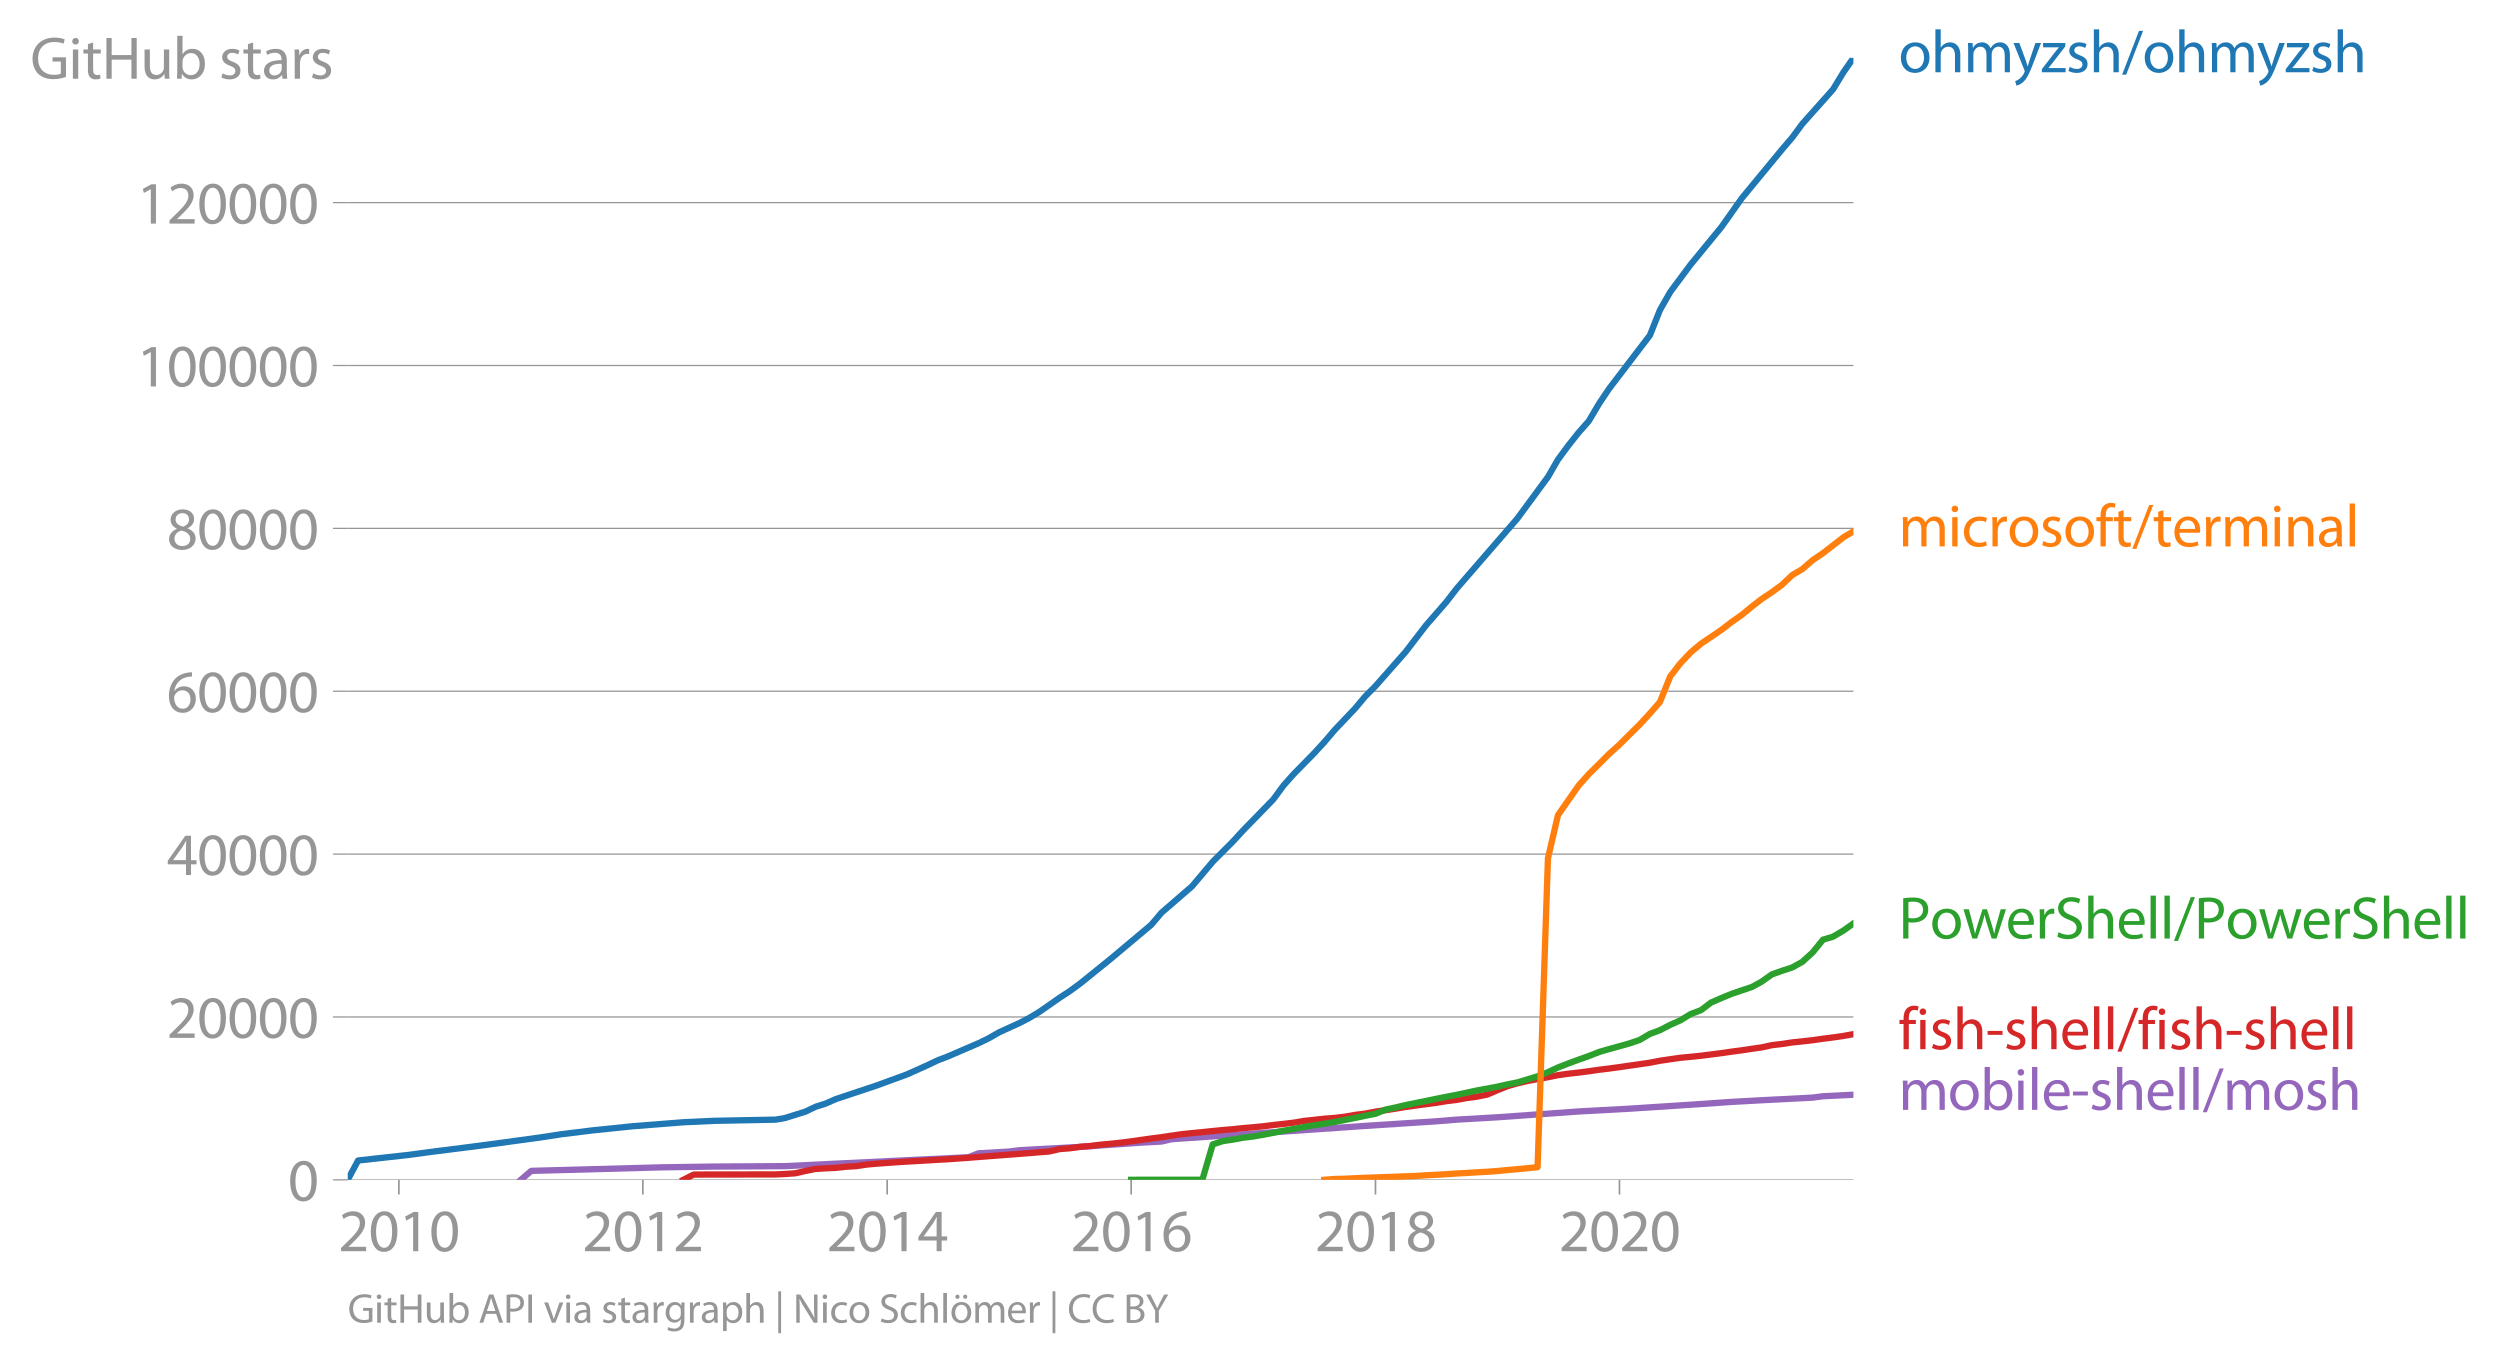 <svg height="431.141" viewBox="0 0 592.953 323.356" width="790.604" xmlns="http://www.w3.org/2000/svg" xmlns:xlink="http://www.w3.org/1999/xlink"><defs><style>*{stroke-linecap:butt;stroke-linejoin:round}</style></defs><g id="figure_1"><path d="M0 323.356h592.953V0H0z" style="fill:none" id="patch_1"/><g id="axes_1"><path d="M82.476 279.829h357.12V13.717H82.476z" style="fill:none" id="patch_2"/><g id="matplotlib.axis_1"><g id="xtick_1"><g id="line2d_1"><defs><path d="M0 0v3.5" id="mffb86e3701" style="stroke:#969696;stroke-width:.4"/></defs><use style="fill:#969696;stroke:#969696;stroke-width:.4" x="94.605" xlink:href="#mffb86e3701" y="279.829"/></g><g style="fill:#969696" transform="matrix(.14 0 0 -.14 80.242 296.769)" id="text_1"><defs><path d="M2944 0v467H1075v13l333 307c877 845 1434 1466 1434 2234 0 595-378 1209-1274 1209-480 0-890-179-1178-422l180-397c192 160 505 352 883 352 621 0 825-390 825-813-6-627-486-1164-1548-2176L288 346V0h2656z" id="MyriadPro-Regular-32" transform="scale(.016)"/><path d="M1677 4230c-845 0-1447-768-1447-2163C243 691 794-70 1606-70c922 0 1447 780 1447 2195 0 1325-499 2105-1376 2105zm-32-435c582 0 845-672 845-1696 0-1062-276-1734-852-1734-512 0-844 614-844 1696 0 1133 358 1734 851 1734z" id="MyriadPro-Regular-30" transform="scale(.016)"/><path d="M1510 0h544v4160h-480l-908-486 108-429 724 390h12V0z" id="MyriadPro-Regular-31" transform="scale(.016)"/></defs><use xlink:href="#MyriadPro-Regular-32"/><use x="51.3" xlink:href="#MyriadPro-Regular-30"/><use x="102.6" xlink:href="#MyriadPro-Regular-31"/><use x="153.9" xlink:href="#MyriadPro-Regular-30"/></g></g><g id="xtick_2"><use style="fill:#969696;stroke:#969696;stroke-width:.4" x="152.473" xlink:href="#mffb86e3701" y="279.829" id="line2d_2"/><g style="fill:#969696" transform="matrix(.14 0 0 -.14 138.11 296.769)" id="text_2"><use xlink:href="#MyriadPro-Regular-32"/><use x="51.3" xlink:href="#MyriadPro-Regular-30"/><use x="102.6" xlink:href="#MyriadPro-Regular-31"/><use x="153.9" xlink:href="#MyriadPro-Regular-32"/></g></g><g id="xtick_3"><use style="fill:#969696;stroke:#969696;stroke-width:.4" x="210.421" xlink:href="#mffb86e3701" y="279.829" id="line2d_3"/><g style="fill:#969696" transform="matrix(.14 0 0 -.14 196.058 296.769)" id="text_3"><defs><path d="M2560 0v1133h582v441h-582v2586h-608L96 1504v-371h1933V0h531zM666 1574v13l1017 1415c115 192 218 371 346 614h19c-13-218-19-435-19-653V1574H666z" id="MyriadPro-Regular-34" transform="scale(.016)"/></defs><use xlink:href="#MyriadPro-Regular-32"/><use x="51.3" xlink:href="#MyriadPro-Regular-30"/><use x="102.6" xlink:href="#MyriadPro-Regular-31"/><use x="153.9" xlink:href="#MyriadPro-Regular-34"/></g></g><g id="xtick_4"><use style="fill:#969696;stroke:#969696;stroke-width:.4" x="268.29" xlink:href="#mffb86e3701" y="279.829" id="line2d_4"/><g style="fill:#969696" transform="matrix(.14 0 0 -.14 253.927 296.769)" id="text_4"><defs><path d="M2662 4224c-102 0-243-6-409-32-525-64-986-275-1331-614-410-410-704-1056-704-1876C218 621 800-70 1690-70c864 0 1382 704 1382 1465 0 813-518 1344-1254 1344-461 0-807-217-1005-480h-19c96 685 563 1331 1446 1479 160 25 307 32 422 25v461zM1690 365c-589 0-903 505-916 1190 0 103 26 186 64 250 154 301 468 512 807 512 518 0 857-359 857-954s-326-998-806-998h-6z" id="MyriadPro-Regular-36" transform="scale(.016)"/></defs><use xlink:href="#MyriadPro-Regular-32"/><use x="51.3" xlink:href="#MyriadPro-Regular-30"/><use x="102.6" xlink:href="#MyriadPro-Regular-31"/><use x="153.9" xlink:href="#MyriadPro-Regular-36"/></g></g><g id="xtick_5"><use style="fill:#969696;stroke:#969696;stroke-width:.4" x="326.237" xlink:href="#mffb86e3701" y="279.829" id="line2d_5"/><g style="fill:#969696" transform="matrix(.14 0 0 -.14 311.874 296.769)" id="text_5"><defs><path d="M1062 2170c-512-218-825-589-825-1114C237 448 762-70 1632-70c794 0 1414 486 1414 1209 0 506-320 871-838 1075v20c512 243 685 620 685 972 0 519-403 1024-1210 1024-729 0-1286-448-1286-1107 0-358 198-717 659-934l6-19zm583-1831c-531 0-851 371-832 794 0 397 262 717 749 857 563-160 915-403 915-908 0-423-327-743-832-743zm6 3488c506 0 704-345 704-678 0-378-275-634-633-755-480 128-794 352-794 768 0 358 256 665 723 665z" id="MyriadPro-Regular-38" transform="scale(.016)"/></defs><use xlink:href="#MyriadPro-Regular-32"/><use x="51.3" xlink:href="#MyriadPro-Regular-30"/><use x="102.6" xlink:href="#MyriadPro-Regular-31"/><use x="153.9" xlink:href="#MyriadPro-Regular-38"/></g></g><g id="xtick_6"><use style="fill:#969696;stroke:#969696;stroke-width:.4" x="384.106" xlink:href="#mffb86e3701" y="279.829" id="line2d_6"/><g style="fill:#969696" transform="matrix(.14 0 0 -.14 369.743 296.769)" id="text_6"><use xlink:href="#MyriadPro-Regular-32"/><use x="51.3" xlink:href="#MyriadPro-Regular-30"/><use x="102.6" xlink:href="#MyriadPro-Regular-32"/><use x="153.9" xlink:href="#MyriadPro-Regular-30"/></g></g></g><g id="matplotlib.axis_2"><g id="ytick_1"><path clip-path="url(#pc4561c28cc)" d="M82.476 279.829h357.12" style="fill:none;stroke:#969696;stroke-linecap:square;stroke-width:.3" id="line2d_7"/><g id="line2d_8"><defs><path d="M0 0h-3.5" id="m2da7256ded" style="stroke:#969696;stroke-width:.3"/></defs><use style="fill:#969696;stroke:#969696;stroke-width:.3" x="82.476" xlink:href="#m2da7256ded" y="279.829"/></g><use xlink:href="#MyriadPro-Regular-30" style="fill:#969696" transform="matrix(.14 0 0 -.14 68.295 284.799)" id="text_7"/></g><g id="ytick_2"><path clip-path="url(#pc4561c28cc)" d="M82.476 241.2h357.12" style="fill:none;stroke:#969696;stroke-linecap:square;stroke-width:.3" id="line2d_9"/><use style="fill:#969696;stroke:#969696;stroke-width:.3" x="82.476" xlink:href="#m2da7256ded" y="241.2" id="line2d_10"/><g style="fill:#969696" transform="matrix(.14 0 0 -.14 39.568 246.17)" id="text_8"><use xlink:href="#MyriadPro-Regular-32"/><use x="51.3" xlink:href="#MyriadPro-Regular-30"/><use x="102.6" xlink:href="#MyriadPro-Regular-30"/><use x="153.9" xlink:href="#MyriadPro-Regular-30"/><use x="205.2" xlink:href="#MyriadPro-Regular-30"/></g></g><g id="ytick_3"><path clip-path="url(#pc4561c28cc)" d="M82.476 202.571h357.12" style="fill:none;stroke:#969696;stroke-linecap:square;stroke-width:.3" id="line2d_11"/><use style="fill:#969696;stroke:#969696;stroke-width:.3" x="82.476" xlink:href="#m2da7256ded" y="202.571" id="line2d_12"/><g style="fill:#969696" transform="matrix(.14 0 0 -.14 39.568 207.541)" id="text_9"><use xlink:href="#MyriadPro-Regular-34"/><use x="51.3" xlink:href="#MyriadPro-Regular-30"/><use x="102.6" xlink:href="#MyriadPro-Regular-30"/><use x="153.9" xlink:href="#MyriadPro-Regular-30"/><use x="205.2" xlink:href="#MyriadPro-Regular-30"/></g></g><g id="ytick_4"><path clip-path="url(#pc4561c28cc)" d="M82.476 163.943h357.12" style="fill:none;stroke:#969696;stroke-linecap:square;stroke-width:.3" id="line2d_13"/><use style="fill:#969696;stroke:#969696;stroke-width:.3" x="82.476" xlink:href="#m2da7256ded" y="163.943" id="line2d_14"/><g style="fill:#969696" transform="matrix(.14 0 0 -.14 39.568 168.913)" id="text_10"><use xlink:href="#MyriadPro-Regular-36"/><use x="51.3" xlink:href="#MyriadPro-Regular-30"/><use x="102.6" xlink:href="#MyriadPro-Regular-30"/><use x="153.9" xlink:href="#MyriadPro-Regular-30"/><use x="205.2" xlink:href="#MyriadPro-Regular-30"/></g></g><g id="ytick_5"><path clip-path="url(#pc4561c28cc)" d="M82.476 125.314h357.12" style="fill:none;stroke:#969696;stroke-linecap:square;stroke-width:.3" id="line2d_15"/><use style="fill:#969696;stroke:#969696;stroke-width:.3" x="82.476" xlink:href="#m2da7256ded" y="125.314" id="line2d_16"/><g style="fill:#969696" transform="matrix(.14 0 0 -.14 39.568 130.284)" id="text_11"><use xlink:href="#MyriadPro-Regular-38"/><use x="51.3" xlink:href="#MyriadPro-Regular-30"/><use x="102.6" xlink:href="#MyriadPro-Regular-30"/><use x="153.9" xlink:href="#MyriadPro-Regular-30"/><use x="205.2" xlink:href="#MyriadPro-Regular-30"/></g></g><g id="ytick_6"><path clip-path="url(#pc4561c28cc)" d="M82.476 86.686h357.12" style="fill:none;stroke:#969696;stroke-linecap:square;stroke-width:.3" id="line2d_17"/><use style="fill:#969696;stroke:#969696;stroke-width:.3" x="82.476" xlink:href="#m2da7256ded" y="86.686" id="line2d_18"/><g style="fill:#969696" transform="matrix(.14 0 0 -.14 32.387 91.656)" id="text_12"><use xlink:href="#MyriadPro-Regular-31"/><use x="51.3" xlink:href="#MyriadPro-Regular-30"/><use x="102.6" xlink:href="#MyriadPro-Regular-30"/><use x="153.9" xlink:href="#MyriadPro-Regular-30"/><use x="205.2" xlink:href="#MyriadPro-Regular-30"/><use x="256.5" xlink:href="#MyriadPro-Regular-30"/></g></g><g id="ytick_7"><path clip-path="url(#pc4561c28cc)" d="M82.476 48.057h357.12" style="fill:none;stroke:#969696;stroke-linecap:square;stroke-width:.3" id="line2d_19"/><use style="fill:#969696;stroke:#969696;stroke-width:.3" x="82.476" xlink:href="#m2da7256ded" y="48.057" id="line2d_20"/><g style="fill:#969696" transform="matrix(.14 0 0 -.14 32.387 53.027)" id="text_13"><use xlink:href="#MyriadPro-Regular-31"/><use x="51.3" xlink:href="#MyriadPro-Regular-32"/><use x="102.6" xlink:href="#MyriadPro-Regular-30"/><use x="153.9" xlink:href="#MyriadPro-Regular-30"/><use x="205.2" xlink:href="#MyriadPro-Regular-30"/><use x="256.5" xlink:href="#MyriadPro-Regular-30"/></g></g><g style="fill:#969696" transform="matrix(.14 0 0 -.14 7.2 18.675)" id="text_14"><defs><path d="M3770 2266H2349v-448h877V531c-128-64-378-115-743-115-1005 0-1664 646-1664 1741 0 1081 685 1734 1735 1734 435 0 723-83 953-185l135 454c-186 90-576 198-1076 198-1446 0-2329-940-2336-2227 0-672 231-1248 602-1606 422-403 960-570 1613-570 582 0 1075 147 1325 237v2074z" id="MyriadPro-Regular-47" transform="scale(.016)"/><path d="M1030 0v3098H467V0h563zM749 4320c-205 0-352-154-352-352 0-192 141-346 339-346 224 0 365 154 358 346 0 198-134 352-345 352z" id="MyriadPro-Regular-69" transform="scale(.016)"/><path d="M595 3667v-569H115v-429h480V979c0-365 58-640 218-806C947 19 1158-70 1421-70c217 0 390 38 499 83l-26 422c-83-25-172-38-326-38-314 0-422 217-422 601v1671h806v429h-806v742l-551-173z" id="MyriadPro-Regular-74" transform="scale(.016)"/><path d="M486 4314V0h557v2022h2087V0h563v4314h-563V2509H1043v1805H486z" id="MyriadPro-Regular-48" transform="scale(.016)"/><path d="M3059 3098h-563V1197c0-103-19-205-51-288-103-250-365-512-743-512-512 0-691 397-691 985v1716H448V1286C448 198 1030-70 1517-70c550 0 877 326 1024 576h13l32-506h499c-19 243-26 525-26 845v2253z" id="MyriadPro-Regular-75" transform="scale(.016)"/><path d="M467 800c0-275-13-589-25-800h486l26 512h19c230-410 589-582 1037-582 691 0 1388 550 1388 1657 7 941-537 1581-1305 1581-499 0-858-224-1056-570h-13v1946H467V800zm557 998c0 90 19 167 32 231 115 429 474 691 858 691 601 0 921-531 921-1152 0-710-352-1190-941-1190-409 0-736 268-844 659-13 64-26 134-26 205v556z" id="MyriadPro-Regular-62" transform="scale(.016)"/><path d="M250 147C467 19 781-70 1120-70c736 0 1158 390 1158 934 0 461-275 730-812 934-404 154-589 269-589 525 0 231 185 423 518 423 288 0 512-103 634-180l141 410c-173 102-448 192-762 192-666 0-1069-410-1069-909 0-371 263-678 819-877 416-153 576-300 576-569 0-256-192-461-601-461-282 0-576 115-743 224L250 147z" id="MyriadPro-Regular-73" transform="scale(.016)"/><path d="M2643 1901c0 621-230 1267-1177 1267-391 0-762-109-1018-275l128-371c218 140 518 230 806 230 634 0 704-461 704-717v-64C890 1978 224 1568 224 819c0-448 320-889 947-889 442 0 775 217 947 460h20l44-390h512c-38 211-51 474-51 742v1159zm-544-858c0-57-13-121-32-179-89-262-345-518-749-518-288 0-531 172-531 537 0 602 698 711 1312 698v-538z" id="MyriadPro-Regular-61" transform="scale(.016)"/><path d="M467 0h557v1651c0 96 13 186 26 263 76 422 358 723 755 723 77 0 134-7 192-19v531c-51 13-96 19-160 19-378 0-717-262-858-678h-25l-20 608H442c19-288 25-602 25-967V0z" id="MyriadPro-Regular-72" transform="scale(.016)"/></defs><use xlink:href="#MyriadPro-Regular-47"/><use x="64.6" xlink:href="#MyriadPro-Regular-69"/><use x="88" xlink:href="#MyriadPro-Regular-74"/><use x="121.1" xlink:href="#MyriadPro-Regular-48"/><use x="186.3" xlink:href="#MyriadPro-Regular-75"/><use x="241.4" xlink:href="#MyriadPro-Regular-62"/><use x="298.3" xlink:href="#MyriadPro-Regular-20"/><use x="319.5" xlink:href="#MyriadPro-Regular-73"/><use x="359.1" xlink:href="#MyriadPro-Regular-74"/><use x="392.2" xlink:href="#MyriadPro-Regular-61"/><use x="440.4" xlink:href="#MyriadPro-Regular-72"/><use x="473.1" xlink:href="#MyriadPro-Regular-73"/></g></g><path clip-path="url(#pc4561c28cc)" d="m123.54 279.829 2.457-2.12 31.233-.847 12.128-.174 16.806-.1 43.52-2.108 2.378-.934 7.293-.416 2.458-.318 14.348-.792 14.586-1.014 4.756-.26 2.379-.553 45.898-3.15 16.806-1.086 4.914-.402 9.672-.556 19.263-1.383 12.128-.662 16.885-1.097 7.214-.506 7.134-.392 12.13-.624 2.457-.327 7.213-.357h0" style="fill:none;stroke:#9467bd;stroke-linecap:square;stroke-width:1.5" id="line2d_21"/><path clip-path="url(#pc4561c28cc)" d="m162.065 279.829 2.458-1.235 2.378-.017 2.457-.006 2.458-.008h2.378l2.457-.001 2.378-.004h2.458l2.457-.006 2.22-.104 2.457-.167 2.379-.546 2.457-.493 2.378-.14 2.458-.116 2.457-.263 2.378-.147 2.458-.369 2.378-.214 2.457-.174 2.458-.182 2.22-.133 2.457-.14 2.378-.14 2.457-.154 2.378-.118 2.458-.178 2.457-.174 2.378-.187 2.458-.186 2.378-.185 2.457-.185 2.458-.186 2.22-.172 2.457-.206 2.378-.184 2.457-.574 2.379-.181 2.457-.35 2.457-.2 2.379-.302 2.457-.222 2.378-.255 2.458-.313 2.457-.355 2.299-.323 2.457-.316 2.379-.362 2.457-.35 2.378-.252 2.458-.234 2.457-.255 2.378-.234 2.458-.21 2.378-.25 2.457-.208 2.458-.249 2.22-.278 2.457-.27 2.378-.279 2.457-.42 2.378-.254 2.458-.274 2.457-.187 2.378-.288 2.458-.43 2.378-.306 2.457-.47 2.458-.362 2.22-.337 2.457-.407 2.378-.34 2.457-.319 2.379-.314 2.457-.404 2.457-.305 2.379-.446 2.457-.325 2.378-.48 2.458-1.05 2.457-.979 2.22-.637 2.457-.564 2.378-.45 2.458-.444 2.378-.485 2.457-.338 2.458-.28 2.378-.307 2.457-.358 2.378-.291 2.458-.335 2.457-.359 2.3-.326 2.457-.361 2.378-.464 2.457-.36 2.378-.34 2.458-.237 2.457-.253 2.378-.301 2.458-.313 2.378-.348 2.457-.326 2.458-.367 2.22-.32 2.457-.532 2.378-.278 2.457-.376 2.379-.242 2.457-.28 2.458-.353 2.378-.304 2.457-.351 2.378-.439" style="fill:none;stroke:#d62728;stroke-linecap:square;stroke-width:1.5" id="line2d_22"/><path clip-path="url(#pc4561c28cc)" d="m268.29 279.829 2.457-.006 2.299-.004h2.457l2.379-.004 2.457-.002h2.378l2.458-.002 2.457-8.376 2.378-.785 2.458-.368 2.378-.437 2.457-.301 2.458-.43 2.22-.432 2.457-.504 2.378-.403 2.457-.472 2.378-.407 2.458-.361 2.457-.443 2.378-.454 2.458-.49 2.378-.504 2.457-.481 2.458-1.008 2.22-.464 2.457-.583 2.378-.487 2.457-.493 2.379-.498 2.457-.49 2.457-.472 2.379-.506 2.457-.533 2.378-.432 2.458-.466 2.457-.556 2.22-.437 2.457-.736 2.378-.728 2.458-.977 2.378-1.112 2.457-.957 2.458-.902 2.378-.847 2.457-.968 2.378-.697 2.458-.669 2.457-.7 2.3-.781 2.457-1.439 2.378-.883 2.457-1.272 2.378-1.06 2.458-1.496 2.457-.927 2.378-1.808 2.458-1.062 2.378-.983 2.457-.838 2.458-.829 2.22-1.226 2.457-1.73 2.378-.847 2.457-.809 2.379-1.323 2.457-2.242 2.458-3.023 2.378-.71 2.457-1.447 2.378-1.69" style="fill:none;stroke:#2ca02c;stroke-linecap:square;stroke-width:1.5" id="line2d_23"/><g style="fill:#1f77b4" transform="matrix(.14 0 0 -.14 450.31 17.14)" id="text_15"><defs><path d="M1779 3168c-857 0-1536-608-1536-1645C243 544 890-70 1728-70c749 0 1542 499 1542 1644 0 948-601 1594-1491 1594zm-13-422c666 0 928-666 928-1191 0-697-403-1203-940-1203-551 0-941 512-941 1190 0 589 288 1204 953 1204z" id="MyriadPro-Regular-6f" transform="scale(.016)"/><path d="M467 0h563v1869c0 109 7 192 39 269 102 307 390 563 755 563 531 0 717-423 717-922V0h563v1843c0 1069-666 1325-1082 1325-211 0-409-64-576-160-172-96-313-237-403-397h-13v1933H467V0z" id="MyriadPro-Regular-68" transform="scale(.016)"/><path d="M467 0h551v1869c0 96 12 192 44 275 90 282 346 563 698 563 429 0 646-358 646-851V0h551v1914c0 102 19 204 45 281 96 275 345 512 665 512 455 0 672-358 672-953V0h551v1824c0 1075-608 1344-1018 1344-294 0-499-77-685-218-128-96-249-230-345-403h-13c-135 365-455 621-877 621-512 0-800-275-973-570h-19l-26 500H442c19-256 25-519 25-839V0z" id="MyriadPro-Regular-6d" transform="scale(.016)"/><path d="M58 3098 1203 243c26-70 39-115 39-147s-20-77-45-134c-128-288-320-506-474-628-166-140-352-230-493-275l141-473c141 25 416 121 691 364 384 333 660 877 1063 1940l845 2208h-596l-614-1818c-77-224-141-461-198-646h-13c-51 185-128 428-199 633L672 3098H58z" id="MyriadPro-Regular-79" transform="scale(.016)"/><path d="M115 0h2515v448H819v13c141 160 269 313 397 486l1382 1799 7 352H243v-455h1677v-13c-141-166-269-313-403-480L115 326V0z" id="MyriadPro-Regular-7a" transform="scale(.016)"/><path d="m422-256 1792 4640h-435L-6-256h428z" id="MyriadPro-Regular-2f" transform="scale(.016)"/></defs><use xlink:href="#MyriadPro-Regular-6f"/><use x="54.9" xlink:href="#MyriadPro-Regular-68"/><use x="110.4" xlink:href="#MyriadPro-Regular-6d"/><use x="193.8" xlink:href="#MyriadPro-Regular-79"/><use x="240.9" xlink:href="#MyriadPro-Regular-7a"/><use x="283.7" xlink:href="#MyriadPro-Regular-73"/><use x="323.3" xlink:href="#MyriadPro-Regular-68"/><use x="378.8" xlink:href="#MyriadPro-Regular-2f"/><use x="413.1" xlink:href="#MyriadPro-Regular-6f"/><use x="468" xlink:href="#MyriadPro-Regular-68"/><use x="523.5" xlink:href="#MyriadPro-Regular-6d"/><use x="606.9" xlink:href="#MyriadPro-Regular-79"/><use x="654" xlink:href="#MyriadPro-Regular-7a"/><use x="696.8" xlink:href="#MyriadPro-Regular-73"/><use x="736.4" xlink:href="#MyriadPro-Regular-68"/></g><g style="fill:#ff7f0e" transform="matrix(.14 0 0 -.14 450.31 129.6)" id="text_16"><defs><path d="M2579 538c-160-71-371-154-691-154-614 0-1075 442-1075 1158 0 647 384 1172 1094 1172 307 0 519-71 653-148l128 436c-154 76-448 160-781 160-1011 0-1664-692-1664-1645C243 570 851-70 1786-70c416 0 742 108 889 185l-96 423z" id="MyriadPro-Regular-63" transform="scale(.016)"/><path d="M1082 0v2669h748v429h-748v166c0 474 121 896 601 896 160 0 275-32 359-70l76 435c-108 45-281 89-480 89-262 0-544-83-755-288-262-249-358-646-358-1081v-147H90v-429h435V0h557z" id="MyriadPro-Regular-66" transform="scale(.016)"/><path d="M2957 1446c6 58 19 148 19 263 0 569-269 1459-1280 1459-902 0-1453-736-1453-1670C243 563 813-70 1766-70c493 0 832 108 1031 198l-96 403c-211-89-455-160-858-160-563 0-1049 314-1062 1075h2176zM787 1850c45 390 295 915 864 915 634 0 787-557 781-915H787z" id="MyriadPro-Regular-65" transform="scale(.016)"/><path d="M467 0h563v1862c0 96 13 192 39 263 96 313 384 576 755 576 531 0 717-416 717-915V0h563v1850c0 1062-666 1318-1094 1318-512 0-871-288-1024-582h-13l-32 512H442c19-256 25-519 25-839V0z" id="MyriadPro-Regular-6e" transform="scale(.016)"/><path d="M467 0h563v4544H467V0z" id="MyriadPro-Regular-6c" transform="scale(.016)"/></defs><use xlink:href="#MyriadPro-Regular-6d"/><use x="83.4" xlink:href="#MyriadPro-Regular-69"/><use x="106.8" xlink:href="#MyriadPro-Regular-63"/><use x="151.6" xlink:href="#MyriadPro-Regular-72"/><use x="184.3" xlink:href="#MyriadPro-Regular-6f"/><use x="239.2" xlink:href="#MyriadPro-Regular-73"/><use x="278.8" xlink:href="#MyriadPro-Regular-6f"/><use x="333.7" xlink:href="#MyriadPro-Regular-66"/><use x="362.9" xlink:href="#MyriadPro-Regular-74"/><use x="396" xlink:href="#MyriadPro-Regular-2f"/><use x="430.3" xlink:href="#MyriadPro-Regular-74"/><use x="463.4" xlink:href="#MyriadPro-Regular-65"/><use x="513.5" xlink:href="#MyriadPro-Regular-72"/><use x="546.2" xlink:href="#MyriadPro-Regular-6d"/><use x="629.6" xlink:href="#MyriadPro-Regular-69"/><use x="653" xlink:href="#MyriadPro-Regular-6e"/><use x="708.5" xlink:href="#MyriadPro-Regular-61"/><use x="756.7" xlink:href="#MyriadPro-Regular-6c"/></g><g style="fill:#2ca02c" transform="matrix(.14 0 0 -.14 450.31 222.604)" id="text_17"><defs><path d="M486 0h557v1728c128-32 282-38 448-38 544 0 1024 160 1319 473 217 224 332 531 332 922 0 384-140 697-377 902-256 231-659 359-1210 359-448 0-800-39-1069-84V0zm557 3859c96 26 282 45 525 45 614 0 1018-275 1018-845 0-595-410-921-1082-921-186 0-339 12-461 44v1677z" id="MyriadPro-Regular-50" transform="scale(.016)"/><path d="M115 3098 1050 0h512l499 1472c109 333 205 653 281 1024h13c77-365 167-672 275-1018L3104 0h512l998 3098h-556l-442-1556c-102-364-186-691-237-1004h-19c-70 313-160 640-275 1011l-480 1549h-474l-505-1575c-103-339-205-672-276-985h-19c-57 320-141 640-230 985L691 3098H115z" id="MyriadPro-Regular-77" transform="scale(.016)"/><path d="M269 211C499 58 954-70 1370-70c1017 0 1510 582 1510 1248 0 633-371 985-1101 1267-595 230-857 429-857 832 0 294 224 646 812 646 391 0 679-128 820-205l153 455c-192 109-512 211-953 211-839 0-1396-499-1396-1171 0-608 436-973 1140-1223 582-224 812-454 812-857 0-435-332-736-902-736-384 0-749 128-998 281L269 211z" id="MyriadPro-Regular-53" transform="scale(.016)"/></defs><use xlink:href="#MyriadPro-Regular-50"/><use x="53.2" xlink:href="#MyriadPro-Regular-6f"/><use x="108.1" xlink:href="#MyriadPro-Regular-77"/><use x="181.7" xlink:href="#MyriadPro-Regular-65"/><use x="231.8" xlink:href="#MyriadPro-Regular-72"/><use x="264.5" xlink:href="#MyriadPro-Regular-53"/><use x="313.8" xlink:href="#MyriadPro-Regular-68"/><use x="369.3" xlink:href="#MyriadPro-Regular-65"/><use x="419.4" xlink:href="#MyriadPro-Regular-6c"/><use x="443" xlink:href="#MyriadPro-Regular-6c"/><use x="466.6" xlink:href="#MyriadPro-Regular-2f"/><use x="500.9" xlink:href="#MyriadPro-Regular-50"/><use x="554.1" xlink:href="#MyriadPro-Regular-6f"/><use x="609" xlink:href="#MyriadPro-Regular-77"/><use x="682.6" xlink:href="#MyriadPro-Regular-65"/><use x="732.7" xlink:href="#MyriadPro-Regular-72"/><use x="765.4" xlink:href="#MyriadPro-Regular-53"/><use x="814.7" xlink:href="#MyriadPro-Regular-68"/><use x="870.2" xlink:href="#MyriadPro-Regular-65"/><use x="920.3" xlink:href="#MyriadPro-Regular-6c"/><use x="943.9" xlink:href="#MyriadPro-Regular-6c"/></g><g style="fill:#d62728" transform="matrix(.14 0 0 -.14 450.31 248.856)" id="text_18"><defs><path d="M192 1939v-416h1581v416H192z" id="MyriadPro-Regular-2d" transform="scale(.016)"/></defs><use xlink:href="#MyriadPro-Regular-66"/><use x="29.2" xlink:href="#MyriadPro-Regular-69"/><use x="52.6" xlink:href="#MyriadPro-Regular-73"/><use x="92.2" xlink:href="#MyriadPro-Regular-68"/><use x="147.7" xlink:href="#MyriadPro-Regular-2d"/><use x="178.4" xlink:href="#MyriadPro-Regular-73"/><use x="218" xlink:href="#MyriadPro-Regular-68"/><use x="273.5" xlink:href="#MyriadPro-Regular-65"/><use x="323.6" xlink:href="#MyriadPro-Regular-6c"/><use x="347.2" xlink:href="#MyriadPro-Regular-6c"/><use x="370.8" xlink:href="#MyriadPro-Regular-2f"/><use x="405.1" xlink:href="#MyriadPro-Regular-66"/><use x="434.3" xlink:href="#MyriadPro-Regular-69"/><use x="457.7" xlink:href="#MyriadPro-Regular-73"/><use x="497.3" xlink:href="#MyriadPro-Regular-68"/><use x="552.8" xlink:href="#MyriadPro-Regular-2d"/><use x="583.5" xlink:href="#MyriadPro-Regular-73"/><use x="623.1" xlink:href="#MyriadPro-Regular-68"/><use x="678.6" xlink:href="#MyriadPro-Regular-65"/><use x="728.7" xlink:href="#MyriadPro-Regular-6c"/><use x="752.3" xlink:href="#MyriadPro-Regular-6c"/></g><g style="fill:#9467bd" transform="matrix(.14 0 0 -.14 450.31 263.235)" id="text_19"><use xlink:href="#MyriadPro-Regular-6d"/><use x="83.4" xlink:href="#MyriadPro-Regular-6f"/><use x="138.3" xlink:href="#MyriadPro-Regular-62"/><use x="195.2" xlink:href="#MyriadPro-Regular-69"/><use x="218.6" xlink:href="#MyriadPro-Regular-6c"/><use x="242.2" xlink:href="#MyriadPro-Regular-65"/><use x="292.3" xlink:href="#MyriadPro-Regular-2d"/><use x="323" xlink:href="#MyriadPro-Regular-73"/><use x="362.6" xlink:href="#MyriadPro-Regular-68"/><use x="418.1" xlink:href="#MyriadPro-Regular-65"/><use x="468.2" xlink:href="#MyriadPro-Regular-6c"/><use x="491.8" xlink:href="#MyriadPro-Regular-6c"/><use x="515.4" xlink:href="#MyriadPro-Regular-2f"/><use x="549.7" xlink:href="#MyriadPro-Regular-6d"/><use x="633.1" xlink:href="#MyriadPro-Regular-6f"/><use x="688" xlink:href="#MyriadPro-Regular-73"/><use x="727.6" xlink:href="#MyriadPro-Regular-68"/></g><g style="fill:#969696" transform="matrix(.097 0 0 -.097 82.476 313.727)" id="text_20"><defs><path d="M2714 1357 3174 0h596L2298 4314h-672L160 0h576l448 1357h1530zm-1415 435 423 1248c83 262 153 525 217 781h13c64-250 128-506 224-787l422-1242H1299z" id="MyriadPro-Regular-41" transform="scale(.016)"/><path d="M486 4314V0h557v4314H486z" id="MyriadPro-Regular-49" transform="scale(.016)"/><path d="M83 3098 1261 0h537l1216 3098h-588l-602-1741c-102-282-192-538-262-794h-20c-64 256-147 512-249 794L685 3098H83z" id="MyriadPro-Regular-76" transform="scale(.016)"/><path d="M3110 2246c0 378 13 628 26 852h-493l-25-468h-13c-135 256-429 538-967 538-710 0-1395-595-1395-1645C243 666 794 13 1562 13c480 0 812 230 985 518h13V186c0-781-422-1082-998-1082-384 0-704 115-909 243l-141-429c250-166 659-256 1030-256 391 0 826 90 1127 372 301 268 441 704 441 1414v1798zm-556-928c0-96-13-204-45-300-122-359-435-576-781-576-608 0-915 505-915 1113 0 717 384 1171 921 1171 410 0 685-268 788-595 25-77 32-160 32-256v-557z" id="MyriadPro-Regular-67" transform="scale(.016)"/><path d="M467-1267h557V416h13c185-307 544-486 953-486 730 0 1408 550 1408 1664 0 940-563 1574-1312 1574-505 0-870-224-1100-602h-13l-26 532H442c12-295 25-615 25-1012v-3353zm557 3059c0 77 19 160 38 230 109 423 468 698 852 698 595 0 921-531 921-1152 0-710-345-1197-941-1197-403 0-742 269-844 659-13 71-26 148-26 231v531z" id="MyriadPro-Regular-70" transform="scale(.016)"/><path d="M550 4800v-6400h429v6400H550z" id="MyriadPro-Regular-7c" transform="scale(.016)"/><path d="M1011 0v1843c0 717-13 1235-45 1779l20 7c217-467 505-960 806-1440L3162 0h563v4314h-525V2509c0-672 13-1197 64-1773l-13-6c-205 441-454 896-774 1401L1094 4314H486V0h525z" id="MyriadPro-Regular-4e" transform="scale(.016)"/><path d="M1165 3648c185 0 313 154 313 326 0 186-134 327-313 327s-327-147-327-327c0-172 135-326 320-326h7zm1184 0c185 0 313 154 313 326 0 186-134 327-313 327s-320-147-320-327c0-172 128-326 313-326h7zm-570-480c-857 0-1536-608-1536-1645C243 544 890-70 1728-70c749 0 1542 499 1542 1644 0 948-601 1594-1491 1594zm-13-422c666 0 928-666 928-1191 0-697-403-1203-940-1203-551 0-941 512-941 1190 0 589 288 1204 953 1204z" id="MyriadPro-Regular-f6" transform="scale(.016)"/><path d="M3386 582c-224-108-570-179-909-179-1050 0-1658 679-1658 1735 0 1132 672 1779 1683 1779 359 0 660-77 871-179l134 454c-147 77-486 192-1024 192-1337 0-2253-915-2253-2266C230 704 1146-70 2362-70c524 0 934 108 1139 211l-115 441z" id="MyriadPro-Regular-43" transform="scale(.016)"/><path d="M486 13c186-26 480-51 864-51 704 0 1191 128 1492 403 217 211 364 493 364 864 0 640-480 979-889 1081v13c454 167 729 531 729 947 0 340-134 596-358 762-269 218-627 314-1184 314-390 0-774-39-1018-90V13zm557 3865c90 20 237 39 493 39 563 0 947-199 947-704 0-416-345-723-934-723h-506v1388zm0-1811h461c608 0 1114-243 1114-832 0-627-532-838-1108-838-198 0-358 6-467 25v1645z" id="MyriadPro-Regular-42" transform="scale(.016)"/><path d="M2010 0v1837l1446 2477h-634l-620-1191c-167-326-314-608-436-889h-12c-135 300-263 563-429 889L717 4314H83l1363-2484V0h564z" id="MyriadPro-Regular-59" transform="scale(.016)"/></defs><use xlink:href="#MyriadPro-Regular-47"/><use x="64.6" xlink:href="#MyriadPro-Regular-69"/><use x="88" xlink:href="#MyriadPro-Regular-74"/><use x="121.1" xlink:href="#MyriadPro-Regular-48"/><use x="186.3" xlink:href="#MyriadPro-Regular-75"/><use x="241.4" xlink:href="#MyriadPro-Regular-62"/><use x="298.3" xlink:href="#MyriadPro-Regular-20"/><use x="319.5" xlink:href="#MyriadPro-Regular-41"/><use x="380.7" xlink:href="#MyriadPro-Regular-50"/><use x="433.9" xlink:href="#MyriadPro-Regular-49"/><use x="457.8" xlink:href="#MyriadPro-Regular-20"/><use x="479" xlink:href="#MyriadPro-Regular-76"/><use x="527.1" xlink:href="#MyriadPro-Regular-69"/><use x="550.5" xlink:href="#MyriadPro-Regular-61"/><use x="598.7" xlink:href="#MyriadPro-Regular-20"/><use x="619.9" xlink:href="#MyriadPro-Regular-73"/><use x="659.5" xlink:href="#MyriadPro-Regular-74"/><use x="692.6" xlink:href="#MyriadPro-Regular-61"/><use x="740.8" xlink:href="#MyriadPro-Regular-72"/><use x="773.5" xlink:href="#MyriadPro-Regular-67"/><use x="829.4" xlink:href="#MyriadPro-Regular-72"/><use x="862.1" xlink:href="#MyriadPro-Regular-61"/><use x="910.3" xlink:href="#MyriadPro-Regular-70"/><use x="967.2" xlink:href="#MyriadPro-Regular-68"/><use x="1022.7" xlink:href="#MyriadPro-Regular-20"/><use x="1043.9" xlink:href="#MyriadPro-Regular-7c"/><use x="1067.8" xlink:href="#MyriadPro-Regular-20"/><use x="1089" xlink:href="#MyriadPro-Regular-4e"/><use x="1154.8" xlink:href="#MyriadPro-Regular-69"/><use x="1178.2" xlink:href="#MyriadPro-Regular-63"/><use x="1223" xlink:href="#MyriadPro-Regular-6f"/><use x="1277.9" xlink:href="#MyriadPro-Regular-20"/><use x="1299.1" xlink:href="#MyriadPro-Regular-53"/><use x="1348.4" xlink:href="#MyriadPro-Regular-63"/><use x="1393.2" xlink:href="#MyriadPro-Regular-68"/><use x="1448.7" xlink:href="#MyriadPro-Regular-6c"/><use x="1472.3" xlink:href="#MyriadPro-Regular-f6"/><use x="1527.2" xlink:href="#MyriadPro-Regular-6d"/><use x="1610.6" xlink:href="#MyriadPro-Regular-65"/><use x="1660.7" xlink:href="#MyriadPro-Regular-72"/><use x="1693.4" xlink:href="#MyriadPro-Regular-20"/><use x="1714.6" xlink:href="#MyriadPro-Regular-7c"/><use x="1738.5" xlink:href="#MyriadPro-Regular-20"/><use x="1759.7" xlink:href="#MyriadPro-Regular-43"/><use x="1817.7" xlink:href="#MyriadPro-Regular-43"/><use x="1875.7" xlink:href="#MyriadPro-Regular-20"/><use x="1896.9" xlink:href="#MyriadPro-Regular-42"/><use x="1951.1" xlink:href="#MyriadPro-Regular-59"/></g><path clip-path="url(#pc4561c28cc)" d="m314.109 279.829 2.457-.197 2.378-.053 2.458-.123 2.378-.103 2.457-.083 2.458-.087 2.22-.085 2.457-.09 2.378-.087 2.457-.164 2.379-.118 2.457-.133 2.457-.176 2.379-.12 2.457-.158 2.378-.128 2.458-.181 2.457-.24 2.22-.193 2.457-.228 2.378-.243 2.458-73.275 2.378-10.227 2.457-3.517 2.458-3.519 2.378-2.67 2.457-2.417 2.378-2.39 2.458-2.215 2.457-2.453 2.3-2.256 2.457-2.677 2.378-2.715 2.457-6.084 2.378-3.073 2.458-2.606 2.457-2.07 2.378-1.61 2.458-1.668 2.378-1.83 2.457-1.727 2.458-2.024 2.22-1.72 2.457-1.637 2.378-1.74 2.457-2.326 2.379-1.396 2.457-2.14 2.458-1.66 2.378-1.85 2.457-1.9 2.378-1.431" style="fill:none;stroke:#ff7f0e;stroke-linecap:square;stroke-width:1.5" id="line2d_24"/><path clip-path="url(#pc4561c28cc)" d="m82.476 279.829 2.458-4.58 12.128-1.342 4.677-.641 9.672-1.22 4.835-.637 11.97-1.634 4.836-.745 7.293-.902 9.67-1 12.05-.947 7.293-.342 14.586-.278 2.22-.382 4.836-1.513 2.457-1.168 2.378-.755 2.458-1.082 9.67-3.22 7.135-2.607 4.836-2.165 2.457-1.173 2.378-.907 4.915-2.123 2.378-1.02 2.458-1.193 2.378-1.374 4.915-2.246 2.22-1.147 2.457-1.47 4.835-3.37 2.379-1.555 2.457-1.796 7.293-5.891 9.592-8.052 2.457-2.897 7.214-6.233 4.915-5.831 4.836-4.852 2.378-2.59 7.134-7.32 2.458-3.341 2.378-2.673 4.835-4.937 2.458-2.67 2.457-2.885 4.836-5.093 2.378-2.841 2.457-2.473 7.135-8.096 4.835-6.295 4.836-5.556 2.457-3.183 14.349-16.562 7.293-9.903 2.378-4.123 2.457-3.328 2.458-3.096 2.378-2.693 2.457-4.158 2.378-3.534 9.672-12.665 2.378-5.981 2.457-4.308 4.836-6.491 7.293-8.892 4.835-6.841 9.513-11.535 2.457-2.87 2.379-3.227 7.293-8.192 2.457-4.032 2.378-3.438h0" style="fill:none;stroke:#1f77b4;stroke-linecap:square;stroke-width:1.5" id="line2d_25"/></g></g><defs><clipPath id="pc4561c28cc"><path d="M82.476 13.717h357.12v266.112H82.476z"/></clipPath></defs></svg>
